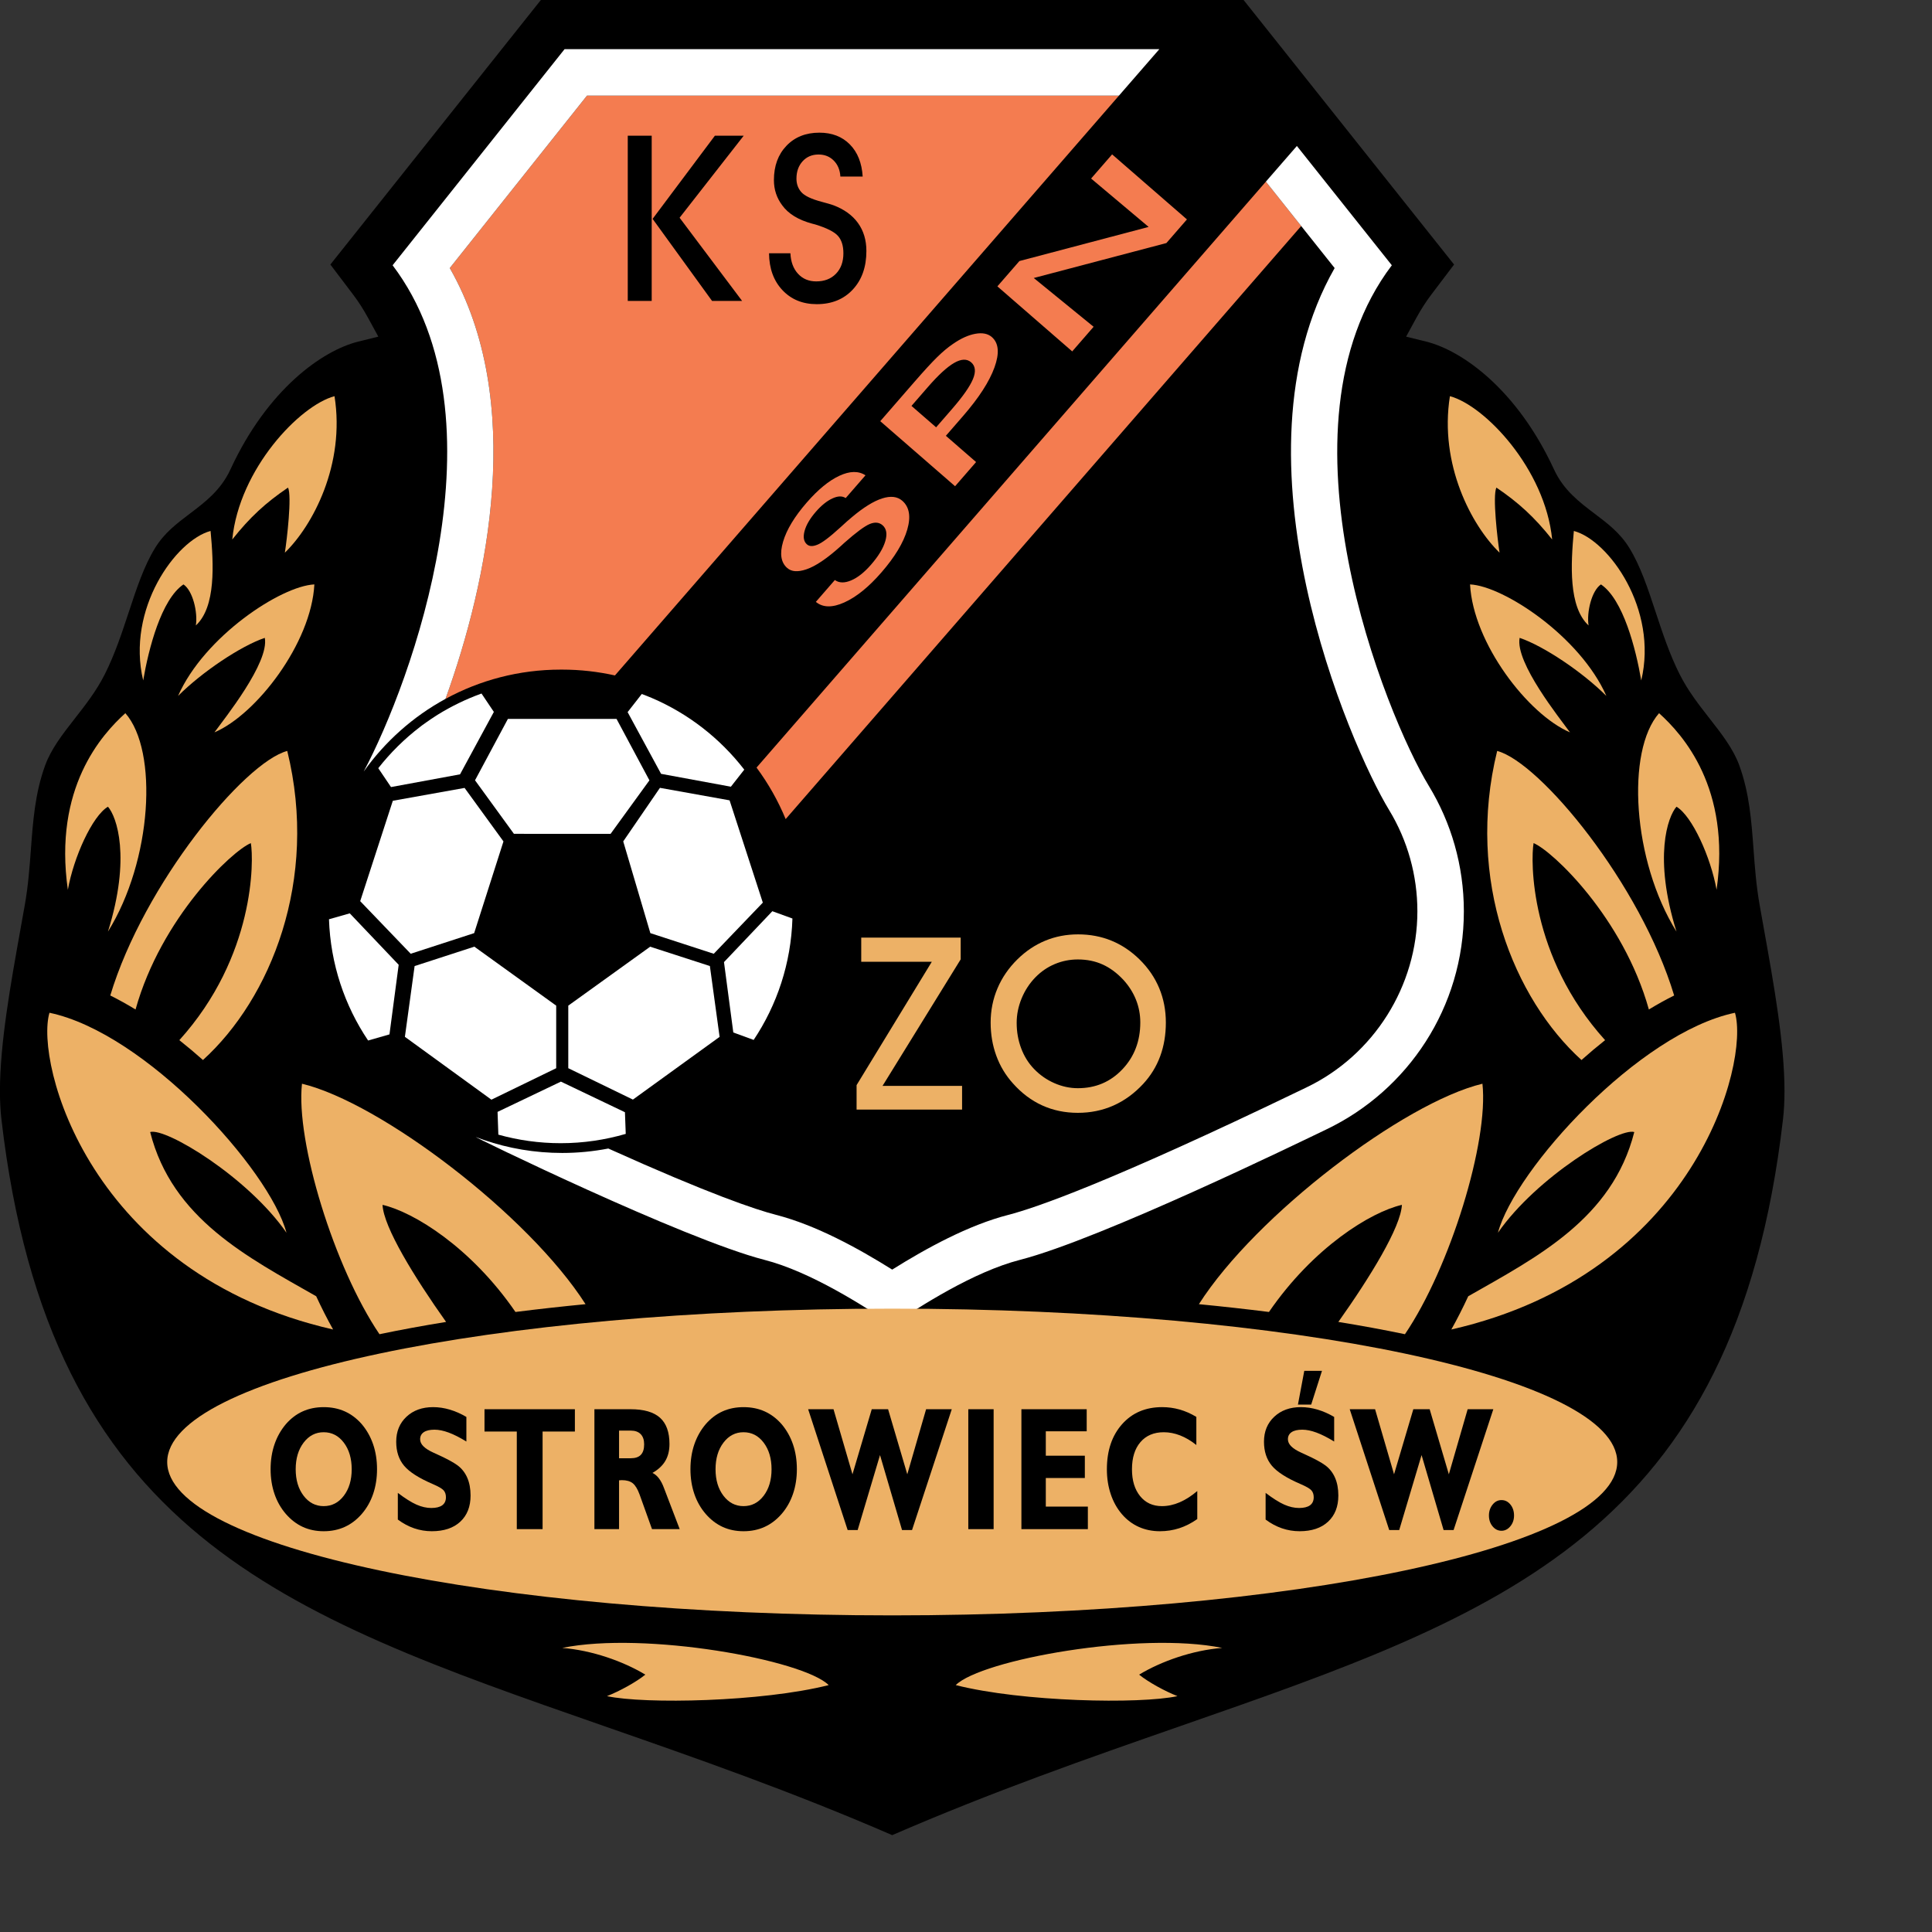 <svg height="1000" viewBox="0 0 1000 1000" width="1000" xmlns="http://www.w3.org/2000/svg"><rect x="0" y="0" width="1000" height="1000" fill="#333333" stroke="none"/><g transform="matrix(2.024 0 0 2.024 -202.002 -23.844)"><path d="m 549.786 243.154 c -.868 -4.906 -1.217 -9.639 -1.555 -14.213 c -.543 -7.345 -1.058 -14.283 -3.613 -21.364 c -1.544 -4.276 -4.498 -8.06 -7.628 -12.064 c -2.709 -3.468 -5.511 -7.056 -7.629 -11.255 c -2.587 -5.127 -4.398 -10.618 -6.15 -15.928 c -2.009 -6.091 -3.907 -11.844 -6.753 -16.451 c -2.365 -3.83 -5.515 -6.21 -8.849 -8.73 c -3.91 -2.956 -7.952 -6.01 -10.399 -11.314 c -9.467 -20.512 -23.535 -30.435 -32.706 -32.702 l -5.116 -1.264 l 2.524 -4.626 c 1.245 -2.28 2.503 -4.252 3.849 -6.032 c 0 0 3.717 -4.909 5.894 -7.782 c -3.582 -4.501 -51.576 -64.816 -53.829 -67.65 c -3.796 0 -175.917 0 -179.711 0 c -2.253 2.834 -50.248 63.151 -53.829 67.65 c 2.176 2.873 5.892 7.782 5.892 7.782 c 1.344 1.774 2.604 3.747 3.849 6.032 l 2.524 4.625 l -5.117 1.265 c -9.17 2.267 -23.238 12.19 -32.704 32.702 c -2.448 5.303 -6.49 8.358 -10.4 11.314 c -3.333 2.52 -6.484 4.9 -8.849 8.73 c -2.846 4.607 -4.744 10.36 -6.753 16.45 c -1.752 5.311 -3.564 10.802 -6.15 15.929 c -2.118 4.199 -4.919 7.786 -7.629 11.253 c -3.129 4.005 -6.083 7.789 -7.627 12.065 c -2.555 7.083 -3.069 14.019 -3.612 21.363 c -.338 4.576 -.689 9.309 -1.556 14.215 l -1.053 5.898 c -2.619 14.602 -5.312 29.616 -5.312 41.753 c 0 2.546 .118 4.967 .38 7.23 c 12.278 105.753 71.78 126.478 154.135 155.163 c 23.499 8.185 47.792 16.66 73.665 27.881 c 25.874 -11.221 50.166 -19.696 73.664 -27.881 c 82.355 -28.684 141.859 -49.41 154.136 -155.163 c .264 -2.263 .382 -4.684 .382 -7.23 c 0 -12.135 -2.693 -27.147 -5.312 -41.747 z"/><path d="M 225.472 293.002 L 203.347 276.927 L 205.831 258.833 L 221.107 253.871 L 242.04 268.954 L 242.04 284.953 Z" fill="#fff"/><path d="M 218.613 213.276 L 228.554 226.958 L 221.061 250.409 L 204.834 255.683 L 191.918 242.234 L 200.26 216.563 Z" fill="#fff"/><path d="M 221.281 211.324 L 229.694 195.622 L 257.468 195.622 L 265.879 211.337 L 255.946 225.025 L 231.229 225.014 Z" fill="#fff"/><path d="m 201.758 258.507 l -12.507 -13.156 l -5.318 1.513 c .39 11.457 4.013 22.093 10.008 31.008 l 5.462 -1.568 z" fill="#fff"/><path d="m 243.241 288.383 l -16.198 7.741 l .203 5.822 c 5.075 1.414 10.418 2.184 15.944 2.184 c 5.776 0 11.354 -.842 16.634 -2.38 l -.204 -5.538 z" fill="#fff"/><path d="m 217.451 209.799 l 8.647 -15.96 l -3.159 -4.703 c -3.992 1.438 -7.736 3.267 -11.213 5.421 c -.143 .09 -.284 .184 -.426 .273 c -.806 .509 -1.585 1.045 -2.361 1.589 c -.4 .284 -.806 .559 -1.199 .854 c -.157 .116 -.306 .243 -.462 .361 c -4.016 3.061 -7.624 6.624 -10.741 10.594 l 3.258 4.829 z" fill="#fff"/><path d="M 245.13 268.952 L 266.072 253.882 L 281.341 258.826 L 283.828 276.938 L 261.657 292.979 L 245.13 284.95 Z" fill="#fff"/><path d="M 268.572 213.255 L 286.379 216.453 L 294.879 242.61 L 282.331 255.688 L 266.119 250.412 L 259.182 226.95 Z" fill="#fff"/><path d="m 297.314 244.805 l -12.366 13.014 l 2.384 17.995 l 5.206 1.905 c 5.966 -8.935 9.561 -19.58 9.913 -31.046 z" fill="#fff"/><path d="m 268.861 209.674 l 17.851 3.292 l 3.423 -4.363 c -6.161 -7.974 -14.297 -14.341 -23.689 -18.348 c -.228 -.098 -.46 -.189 -.688 -.282 c -.607 -.249 -1.215 -.491 -1.83 -.72 l -3.624 4.637 z" fill="#fff"/><path d="m 432.558 69.581 l -9.031 -11.35 l -130.254 149.844 c 2.993 4.04 5.501 8.461 7.447 13.172 z" fill="#f47c50"/><path d="M 465.199 212.76 C 454.358 194.93 424.24 121.218 455.736 79.62 l -24.281 -30.51 l -7.928 9.121 l 17.586 22.103 c -27.829 48.782 3.909 122.118 13.932 138.601 c 4.727 7.777 7.227 16.729 7.227 25.89 c 0 19.097 -11.136 36.775 -28.365 45.041 l -1.43 .688 c -48.964 23.614 -67.872 30.122 -74.783 31.898 c -10.245 2.635 -21.024 8.558 -29.725 14.004 c -8.7 -5.446 -19.479 -11.369 -29.724 -14.004 c -5.148 -1.323 -16.959 -5.276 -42.877 -16.96 c -3.815 .737 -7.752 1.135 -11.783 1.135 c -7.01 0 -13.745 -1.167 -20.025 -3.317 c -.688 -.235 -1.37 -.482 -2.045 -.741 c -1.588 -.607 52.971 26.046 73.77 31.395 c 11.909 3.061 25.553 11.885 32.684 16.639 c 7.132 -4.754 20.775 -13.578 32.685 -16.639 c 20.798 -5.349 72.341 -30.48 78.391 -33.381 c 20.769 -9.962 35.111 -31.186 35.111 -55.757 c 0 -11.743 -3.274 -22.718 -8.957 -32.066 z" fill="#fff"/><path d="m 213.733 190.503 c 8.761 -4.77 18.798 -7.482 29.456 -7.482 c .074 0 .146 .005 .22 .005 c .059 0 .117 -.005 .176 -.005 c 4.629 0 9.137 .525 13.477 1.491 L 385.951 36.24 h -136.04 l -35.085 44.092 c 19.391 33.992 9.86 79.878 -1.093 110.171 z" fill="#f47c50"/><path d="M 244.179 24.354 L 200.204 79.62 c 29.667 39.183 4.673 106.839 -7.391 129.468 c 5.458 -7.671 12.608 -14.06 20.92 -18.585 c 10.952 -30.292 20.483 -76.179 1.093 -110.171 L 249.911 36.24 h 136.04 l 10.332 -11.886 z" fill="#fff"/><path d="m 266.695 67.751 l 15.93 -21.271 h 7.37 l -16.398 20.98 l 15.982 21.272 h -7.686 z m -.232 20.981 h -6.121 V 46.48 h 6.121 z"/><path d="m 296.468 76.55 h 5.468 c .097 2.184 .742 3.929 1.939 5.234 c 1.196 1.304 2.751 1.957 4.661 1.957 c 2.104 0 3.786 -.653 5.05 -1.957 c 1.266 -1.306 1.898 -3.051 1.898 -5.236 c 0 -1.915 -.462 -3.393 -1.387 -4.438 c -.925 -1.043 -2.859 -2.021 -5.807 -2.929 c -.155 -.037 -.415 -.106 -.78 -.203 c -3.524 -.948 -6.079 -2.504 -7.656 -4.672 c -.713 -.946 -1.247 -1.957 -1.604 -3.031 c -.356 -1.074 -.534 -2.22 -.534 -3.439 c 0 -3.617 1.069 -6.542 3.209 -8.777 c 2.139 -2.234 4.945 -3.351 8.415 -3.351 c 3.219 0 5.818 1 7.793 3.002 c 1.976 2.003 3.07 4.746 3.283 8.228 h -5.704 c -.098 -1.688 -.66 -3.05 -1.69 -4.088 c -1.03 -1.038 -2.325 -1.557 -3.883 -1.557 c -1.674 0 -3.037 .577 -4.086 1.729 c -1.05 1.152 -1.573 2.639 -1.573 4.458 c 0 .639 .095 1.239 .288 1.801 c .193 .563 .493 1.085 .898 1.568 c .83 .988 2.605 1.84 5.327 2.556 c 1.252 .331 2.218 .611 2.893 .843 c 2.777 1.043 4.887 2.562 6.323 4.553 c 1.438 1.992 2.156 4.379 2.156 7.163 c 0 4.079 -1.16 7.366 -3.478 9.86 c -2.32 2.494 -5.392 3.74 -9.217 3.74 c -3.595 0 -6.518 -1.194 -8.768 -3.58 c -2.251 -2.385 -3.397 -5.531 -3.434 -9.434 z"/><path d="m 308.442 165.697 l 4.856 -5.586 c 1.095 .777 2.483 .809 4.165 .097 c 1.681 -.712 3.382 -2.057 5.102 -4.035 c 1.89 -2.177 3.105 -4.183 3.64 -6.016 c .536 -1.831 .3 -3.184 -.702 -4.057 c -.863 -.751 -1.95 -.858 -3.26 -.325 c -1.31 .533 -3.485 2.144 -6.523 4.828 c -.161 .143 -.422 .385 -.789 .727 c -3.59 3.253 -6.576 5.273 -8.958 6.06 c -1.074 .357 -2.012 .508 -2.816 .454 c -.8 -.053 -1.478 -.321 -2.03 -.802 c -1.62 -1.408 -1.975 -3.655 -1.065 -6.737 c .913 -3.083 2.925 -6.413 6.035 -9.992 c 2.887 -3.321 5.668 -5.606 8.346 -6.855 c 2.677 -1.249 4.908 -1.292 6.692 -.126 l -5.063 5.822 c -.878 -.586 -2.021 -.553 -3.424 .101 c -1.402 .654 -2.809 1.79 -4.214 3.406 c -1.507 1.738 -2.469 3.381 -2.883 4.931 c -.41 1.553 -.206 2.686 .618 3.402 c .302 .265 .667 .406 1.091 .424 c .424 .021 .928 -.083 1.508 -.31 c 1.207 -.451 3.189 -1.938 5.947 -4.462 c 1.262 -1.167 2.258 -2.046 2.982 -2.64 c 2.939 -2.467 5.499 -4.054 7.681 -4.757 c 2.181 -.702 3.9 -.506 5.159 .585 c 1.828 1.589 2.251 4.057 1.274 7.403 c -.976 3.347 -3.181 6.994 -6.608 10.939 c -3.223 3.707 -6.374 6.258 -9.455 7.654 c -3.081 1.396 -5.515 1.353 -7.306 -.133 z" fill="#f47c50"/><path d="m 332.896 115.583 l 4.179 -4.806 c 2.681 -3.084 4.922 -5.146 6.736 -6.19 c 1.812 -1.043 3.263 -1.093 4.352 -.146 c 1.089 .948 1.242 2.374 .458 4.275 c -.784 1.901 -2.594 4.485 -5.43 7.747 l -3.994 4.595 z m 8.795 7.644 l 4.387 -5.046 c 4.045 -4.654 6.727 -8.803 8.043 -12.442 c 1.317 -3.641 1.092 -6.227 -.676 -7.765 c -1.013 -.88 -2.418 -1.158 -4.215 -.835 c -1.798 .323 -3.712 1.193 -5.745 2.606 c -1.266 .857 -2.605 1.977 -4.012 3.355 c -1.406 1.377 -3.349 3.491 -5.823 6.337 l -8.739 10.053 l 19.135 16.633 l 5.371 -6.181 z" fill="#f47c50"/><path d="m 379.474 95.345 l -5.473 6.3 l -19.136 -16.632 l 5.63 -6.475 l 33.05 -8.727 l -14.713 -12.372 l 5.372 -6.18 l 19.135 16.631 l -5.256 6.047 l -33.916 8.936 z" fill="#f47c50"/><path d="m 327.969 424.883 c 102.396 0 185.408 -17.56 185.408 -39.22 c 0 -21.661 -83.012 -39.222 -185.408 -39.222 c -102.396 0 -185.407 17.561 -185.407 39.222 c .001 21.66 83.011 39.22 185.407 39.22 z" fill="#edb166"/><path d="m 159.201 149.742 c 4.555 -5.743 8.574 -9.411 14.261 -13.271 c 1.023 2.162 -.283 13.255 -.811 16.647 c 7.15 -6.94 15.47 -22.589 12.697 -40.021 c -8.914 2.377 -24.365 18.62 -26.147 36.645 z" fill="#edb166"/><path d="m 145.334 189.756 c 6.142 -6.142 16.043 -12.776 22.186 -14.856 c 1.188 6.339 -10.3 20.601 -12.875 24.167 c 10.697 -4.557 24.761 -22.78 25.552 -37.834 c -8.517 .395 -28.127 13.269 -34.863 28.523 z" fill="#edb166"/><path d="m 136.421 185.794 c 1.386 -8.122 4.613 -20.701 10.3 -24.562 c 2.377 1.585 3.696 7.105 3.169 10.497 c 5.15 -4.753 4.557 -15.648 3.764 -24.166 c -8.913 2.377 -21.591 20.008 -17.233 38.231 z" fill="#edb166"/><path d="m 117.156 239.326 c 1.486 -8.319 6.24 -18.866 10.252 -21.244 c 2.229 2.526 5.941 12.925 0 31.941 c 11.29 -18.124 12.925 -46.203 4.456 -55.859 c -6.091 5.496 -18.421 19.164 -14.708 45.162 z" fill="#edb166"/><path d="m 243.585 433.203 c 7.576 .594 15.598 3.418 21.245 6.834 c -2.377 1.931 -6.611 4.241 -9.806 5.497 c 9.656 2.081 39.667 1.487 56.702 -2.822 c -6.551 -6.497 -47.045 -13.818 -68.141 -9.509 z" fill="#edb166"/><path d="m 213.881 349.838 c -8.092 -11.407 -15.992 -24.234 -16.252 -29.94 c 7.99 1.844 22.639 10.875 33.994 27.393 c 5.825 -.735 11.808 -1.4 17.921 -1.992 c -14.566 -22.821 -52.442 -51.55 -72.514 -56.379 c -1.635 14.764 8.249 47.006 19.818 64.059 c 5.416 -1.132 11.109 -2.178 17.033 -3.141 z" fill="#edb166"/><path d="m 180.662 343.271 c -17.511 -9.984 -36.836 -19.799 -42.458 -41.994 c 3.961 -1.188 24.958 11.489 34.863 25.751 c -4.359 -16.242 -36.052 -51.106 -60.615 -56.255 c -3.729 12.679 10.109 66.759 72.535 81 c -1.502 -2.679 -2.947 -5.526 -4.325 -8.502 z" fill="#edb166"/><path d="m 134.467 269.938 c 6.565 -23.495 24.693 -40.593 29.488 -42.547 c .753 4.333 1.105 28.91 -18.289 50.391 c 2.053 1.627 4.071 3.322 6.038 5.077 c 17.251 -15.633 29.682 -46.017 21.561 -79.038 c -10.946 2.871 -36.681 34.023 -45.259 62.537 c 2.16 1.069 4.317 2.275 6.461 3.58 z" fill="#edb166"/><path d="m 496.738 149.742 c -4.556 -5.743 -8.576 -9.411 -14.262 -13.271 c -1.022 2.162 .283 13.255 .81 16.647 c -7.148 -6.94 -15.469 -22.589 -12.696 -40.021 c 8.915 2.377 24.366 18.62 26.148 36.645 z" fill="#edb166"/><path d="m 510.605 189.756 c -6.141 -6.142 -16.043 -12.776 -22.186 -14.856 c -1.189 6.339 10.3 20.601 12.875 24.167 c -10.697 -4.557 -24.761 -22.78 -25.554 -37.834 c 8.519 .395 28.13 13.269 34.865 28.523 z" fill="#edb166"/><path d="m 519.519 185.794 c -1.387 -8.122 -4.616 -20.701 -10.301 -24.562 c -2.376 1.585 -3.697 7.105 -3.169 10.497 c -5.15 -4.753 -4.556 -15.648 -3.763 -24.166 c 8.914 2.377 21.589 20.008 17.233 38.231 z" fill="#edb166"/><path d="m 538.782 239.326 c -1.485 -8.319 -6.24 -18.866 -10.25 -21.244 c -2.229 2.526 -5.943 12.925 0 31.941 c -11.292 -18.124 -12.926 -46.203 -4.457 -55.859 c 6.09 5.496 18.421 19.164 14.707 45.162 z" fill="#edb166"/><path d="m 412.354 433.203 c -7.577 .594 -15.599 3.418 -21.245 6.834 c 2.376 1.931 6.611 4.241 9.805 5.497 c -9.657 2.081 -39.666 1.487 -56.701 -2.822 c 6.55 -6.497 47.044 -13.818 68.141 -9.509 z" fill="#edb166"/><path d="m 442.058 349.838 c 8.094 -11.407 15.992 -24.234 16.253 -29.94 c -7.991 1.844 -22.643 10.875 -33.996 27.393 c -5.823 -.735 -11.807 -1.4 -17.919 -1.992 c 14.566 -22.821 52.442 -51.55 72.513 -56.379 c 1.634 14.764 -8.249 47.006 -19.818 64.059 c -5.415 -1.132 -11.108 -2.178 -17.033 -3.141 z" fill="#edb166"/><path d="m 475.277 343.271 c 17.51 -9.984 36.836 -19.799 42.46 -41.994 c -3.964 -1.188 -24.96 11.489 -34.866 25.751 c 4.359 -16.242 36.054 -51.106 60.616 -56.255 c 3.728 12.679 -10.108 66.759 -72.536 81 c 1.503 -2.679 2.948 -5.526 4.326 -8.502 z" fill="#edb166"/><path d="m 521.47 269.938 c -6.564 -23.495 -24.69 -40.593 -29.484 -42.547 c -.755 4.333 -1.105 28.91 18.288 50.391 c -2.054 1.627 -4.071 3.322 -6.038 5.077 c -17.252 -15.633 -29.681 -46.017 -21.561 -79.038 c 10.946 2.871 36.68 34.023 45.259 62.537 c -2.161 1.069 -4.318 2.275 -6.464 3.58 z" fill="#edb166"/><path d="m 345.836 295.534 h -26.978 v -6.255 l 19.234 -31.541 h -18.045 v -6.18 h 25.434 v 5.557 l -19.984 32.356 h 20.339 z" fill="#edb166"/><path d="m 361.061 267.106 c .843 -2.046 2.017 -3.842 3.521 -5.388 c 1.446 -1.484 3.1 -2.616 4.969 -3.401 c 1.865 -.781 3.832 -1.174 5.902 -1.174 c 2.307 0 4.408 .428 6.306 1.281 c 1.899 .851 3.679 2.17 5.345 3.956 c 1.403 1.545 2.474 3.235 3.206 5.07 c .732 1.837 1.1 3.769 1.1 5.794 c 0 4.775 -1.526 8.771 -4.578 11.991 c -3.052 3.221 -6.844 4.832 -11.379 4.832 c -2.049 0 -4.056 -.431 -6.023 -1.294 c -1.968 -.863 -3.704 -2.077 -5.208 -3.643 c -1.426 -1.484 -2.521 -3.244 -3.282 -5.279 c -.763 -2.036 -1.144 -4.199 -1.144 -6.487 c -.001 -2.125 .421 -4.212 1.265 -6.258 z m -6.474 14.655 c .964 2.642 2.38 5 4.249 7.068 c 2.21 2.493 4.705 4.372 7.488 5.638 c 2.78 1.264 5.82 1.898 9.114 1.898 c 3.273 0 6.311 -.624 9.115 -1.867 c 2.802 -1.246 5.339 -3.096 7.61 -5.547 c 1.927 -2.09 3.373 -4.446 4.338 -7.068 c .964 -2.623 1.447 -5.491 1.447 -8.607 c 0 -3.135 -.563 -6.059 -1.689 -8.771 c -1.125 -2.714 -2.801 -5.165 -5.03 -7.357 c -2.172 -2.129 -4.567 -3.731 -7.189 -4.807 c -2.623 -1.075 -5.47 -1.614 -8.541 -1.614 c -2.994 0 -5.792 .539 -8.394 1.614 c -2.601 1.076 -4.965 2.657 -7.094 4.748 c -2.251 2.211 -3.959 4.694 -5.123 7.446 c -1.167 2.752 -1.748 5.667 -1.748 8.742 c 0 3.015 .481 5.843 1.447 8.484 z" fill="#edb166"/><path d="m 177.444 380.711 c 1.349 -1.776 3.059 -2.665 5.128 -2.665 c 2.095 0 3.815 .888 5.158 2.665 c 1.343 1.777 2.013 4.045 2.013 6.806 c 0 2.745 -.67 5.003 -2.013 6.772 c -1.343 1.77 -3.062 2.654 -5.158 2.654 c -2.069 0 -3.778 -.884 -5.128 -2.654 c -1.349 -1.77 -2.023 -4.028 -2.023 -6.772 c 0 -2.761 .675 -5.03 2.023 -6.806 z m -7.452 13.094 c .659 1.94 1.633 3.654 2.921 5.146 c 1.289 1.478 2.735 2.582 4.338 3.314 c 1.603 .731 3.38 1.097 5.328 1.097 c 1.977 0 3.773 -.37 5.393 -1.108 c 1.619 -.738 3.064 -1.839 4.339 -3.302 c 1.288 -1.492 2.262 -3.206 2.921 -5.146 c .658 -1.939 .988 -4.042 .988 -6.309 c 0 -2.282 -.33 -4.394 -.988 -6.332 c -.66 -1.939 -1.633 -3.668 -2.921 -5.191 c -1.274 -1.449 -2.717 -2.534 -4.328 -3.259 c -1.61 -.723 -3.413 -1.086 -5.403 -1.086 c -1.964 0 -3.747 .359 -5.35 1.077 c -1.604 .717 -3.043 1.806 -4.316 3.268 c -1.289 1.523 -2.262 3.252 -2.921 5.191 c -.66 1.938 -.989 4.05 -.989 6.332 c -.001 2.266 .328 4.369 .988 6.308 z"/><path d="m 201.539 400.379 v -6.823 c 1.893 1.435 3.488 2.436 4.786 3.007 c 1.298 .571 2.556 .856 3.774 .856 c 1.232 0 2.165 -.231 2.795 -.691 c .631 -.461 .947 -1.147 .947 -2.053 c 0 -.733 -.199 -1.321 -.591 -1.768 c -.395 -.445 -1.308 -.976 -2.74 -1.592 c -3.576 -1.536 -6.034 -3.104 -7.375 -4.708 c -1.341 -1.602 -2.011 -3.647 -2.011 -6.135 c 0 -2.618 .873 -4.747 2.621 -6.385 c 1.747 -1.639 4.019 -2.46 6.811 -2.46 c 1.42 0 2.845 .213 4.278 .638 c 1.434 .426 2.846 1.05 4.235 1.871 v 6.287 c -1.679 -1.031 -3.186 -1.795 -4.521 -2.288 c -1.336 -.495 -2.544 -.742 -3.626 -.742 c -1.199 0 -2.109 .212 -2.739 .634 c -.627 .424 -.941 1.028 -.941 1.816 c 0 .642 .282 1.243 .845 1.805 c .563 .561 1.406 1.098 2.53 1.608 c .25 .116 .614 .285 1.098 .504 c 2.384 1.083 4.095 2.013 5.134 2.787 c 1.083 .82 1.9 1.874 2.456 3.162 c .556 1.288 .835 2.794 .835 4.521 c 0 2.839 -.876 5.071 -2.628 6.694 c -1.751 1.625 -4.181 2.437 -7.288 2.437 c -1.554 0 -3.056 -.25 -4.507 -.745 c -1.451 -.497 -2.844 -1.242 -4.178 -2.237 z"/><path d="m 231.964 402.827 v -24.959 h -8.26 v -5.705 h 23.115 v 5.705 h -8.259 v 24.959 z"/><path d="m 258.114 384.701 v -7.071 h 3 c 1.094 0 1.938 .3 2.529 .9 c .591 .6 .887 1.473 .887 2.614 c 0 1.2 -.281 2.093 -.842 2.679 c -.563 .586 -1.421 .877 -2.574 .877 h -3 z m 0 18.126 v -12.479 c .071 0 .188 -.009 .35 -.023 c .16 -.015 .284 -.023 .373 -.023 c 1.196 0 2.124 .264 2.781 .791 c .657 .527 1.241 1.491 1.753 2.895 l 3.173 8.839 h 7.079 l -4.016 -10.505 c -.364 -.997 -.795 -1.822 -1.292 -2.475 c -.496 -.652 -1.05 -1.117 -1.663 -1.396 c 1.473 -.832 2.567 -1.85 3.283 -3.055 c .715 -1.204 1.073 -2.652 1.073 -4.346 c 0 -3.035 -.812 -5.276 -2.432 -6.722 c -1.619 -1.443 -4.122 -2.166 -7.508 -2.166 h -9.256 v 30.664 h 6.302 z"/><path d="m 284.813 380.711 c 1.349 -1.776 3.058 -2.665 5.127 -2.665 c 2.097 0 3.816 .888 5.159 2.665 c 1.341 1.776 2.013 4.045 2.013 6.806 c 0 2.745 -.671 5.003 -2.013 6.772 c -1.344 1.77 -3.063 2.654 -5.159 2.654 c -2.069 0 -3.778 -.884 -5.127 -2.654 c -1.349 -1.77 -2.023 -4.028 -2.023 -6.772 c 0 -2.761 .674 -5.03 2.023 -6.806 z m -7.454 13.094 c .66 1.94 1.634 3.654 2.923 5.146 c 1.288 1.478 2.734 2.582 4.338 3.314 c 1.603 .731 3.379 1.097 5.328 1.097 c 1.975 0 3.773 -.37 5.391 -1.108 c 1.619 -.738 3.065 -1.839 4.339 -3.302 c 1.289 -1.492 2.262 -3.206 2.921 -5.146 c .66 -1.939 .989 -4.042 .989 -6.309 c 0 -2.282 -.33 -4.394 -.989 -6.332 c -.659 -1.939 -1.633 -3.668 -2.921 -5.191 c -1.274 -1.449 -2.717 -2.534 -4.327 -3.259 c -1.611 -.723 -3.413 -1.086 -5.403 -1.086 c -1.964 0 -3.747 .359 -5.351 1.077 c -1.604 .717 -3.042 1.806 -4.315 3.268 c -1.289 1.523 -2.263 3.252 -2.923 5.191 c -.659 1.938 -.987 4.05 -.987 6.332 c 0 2.266 .329 4.369 .987 6.308 z"/><path d="m 316.574 403.064 l -10.102 -30.901 h 6.486 l 4.85 16.639 l 4.929 -16.639 h 4.179 l 4.908 16.639 l 4.811 -16.639 h 6.564 l -10.162 30.901 h -2.555 l -5.633 -19.175 l -5.719 19.175 z"/><path d="m 347.426 402.827 v -30.664 h 6.478 v 30.664 z"/><path d="m 361.007 402.827 v -30.664 h 16.699 v 5.645 h -10.458 v 6.24 h 9.982 v 5.704 h -9.982 v 7.31 h 10.754 v 5.765 z"/><path d="m 405.982 400.251 c -1.491 1.051 -3.025 1.833 -4.605 2.344 c -1.58 .511 -3.233 .767 -4.959 .767 c -1.943 0 -3.734 -.366 -5.372 -1.095 c -1.637 -.731 -3.071 -1.805 -4.299 -3.222 c -1.272 -1.475 -2.237 -3.199 -2.894 -5.172 c -.659 -1.973 -.986 -4.092 -.986 -6.355 c 0 -4.763 1.292 -8.601 3.877 -11.517 c 2.586 -2.914 6.004 -4.373 10.257 -4.373 c 1.534 0 3.023 .205 4.469 .614 c 1.447 .409 2.872 1.037 4.275 1.884 v 7.189 c -1.374 -1.098 -2.76 -1.915 -4.153 -2.457 c -1.397 -.54 -2.787 -.81 -4.174 -.81 c -2.53 0 -4.517 .839 -5.965 2.521 c -1.446 1.681 -2.169 3.997 -2.169 6.95 c 0 2.864 .691 5.151 2.074 6.861 c 1.381 1.71 3.244 2.565 5.585 2.565 c 1.507 0 3.016 -.325 4.532 -.977 c 1.514 -.652 3.016 -1.613 4.508 -2.886 v 7.169 z"/><path d="m 423.458 400.379 v -6.823 c 1.891 1.435 3.486 2.436 4.785 3.007 c 1.298 .571 2.557 .856 3.775 .856 c 1.232 0 2.163 -.231 2.796 -.691 c .629 -.461 .946 -1.147 .946 -2.053 c 0 -.733 -.198 -1.321 -.591 -1.768 c -.396 -.445 -1.308 -.976 -2.739 -1.592 c -3.577 -1.536 -6.036 -3.104 -7.376 -4.708 c -1.34 -1.602 -2.012 -3.647 -2.012 -6.135 c 0 -2.618 .875 -4.747 2.622 -6.385 c 1.748 -1.639 4.019 -2.46 6.813 -2.46 c 1.419 0 2.844 .213 4.278 .638 c 1.434 .426 2.845 1.05 4.234 1.871 v 6.287 c -1.679 -1.031 -3.186 -1.795 -4.522 -2.288 c -1.334 -.495 -2.544 -.742 -3.625 -.742 c -1.198 0 -2.11 .212 -2.738 .634 c -.627 .424 -.941 1.028 -.941 1.816 c 0 .642 .283 1.243 .846 1.805 c .563 .561 1.405 1.098 2.531 1.608 c .249 .116 .612 .285 1.095 .504 c 2.385 1.083 4.095 2.013 5.133 2.787 c 1.083 .82 1.902 1.874 2.457 3.162 c .555 1.288 .834 2.794 .834 4.521 c 0 2.839 -.877 5.071 -2.628 6.694 c -1.75 1.625 -4.179 2.437 -7.287 2.437 c -1.554 0 -3.057 -.25 -4.507 -.745 c -1.453 -.497 -2.846 -1.242 -4.179 -2.237 z"/><path d="m 455.07 403.064 l -10.102 -30.901 h 6.486 l 4.85 16.639 l 4.93 -16.639 h 4.179 l 4.906 16.639 l 4.811 -16.639 h 6.563 l -10.162 30.901 h -2.555 l -5.632 -19.175 l -5.719 19.175 z"/><path d="m 480.569 399.342 c 0 -1.081 .312 -2.008 .935 -2.783 c .621 -.773 1.378 -1.162 2.274 -1.162 c .909 0 1.669 .379 2.287 1.139 c .614 .759 .923 1.695 .923 2.806 c 0 1.081 -.316 2.001 -.945 2.76 c -.631 .76 -1.386 1.141 -2.265 1.141 c -.896 0 -1.653 -.377 -2.274 -1.129 c -.624 -.753 -.935 -1.676 -.935 -2.772 z"/><path d="m 431.727 370.978 l 1.619 -8.629 h 4.526 l -2.758 8.629 z"/></g></svg>